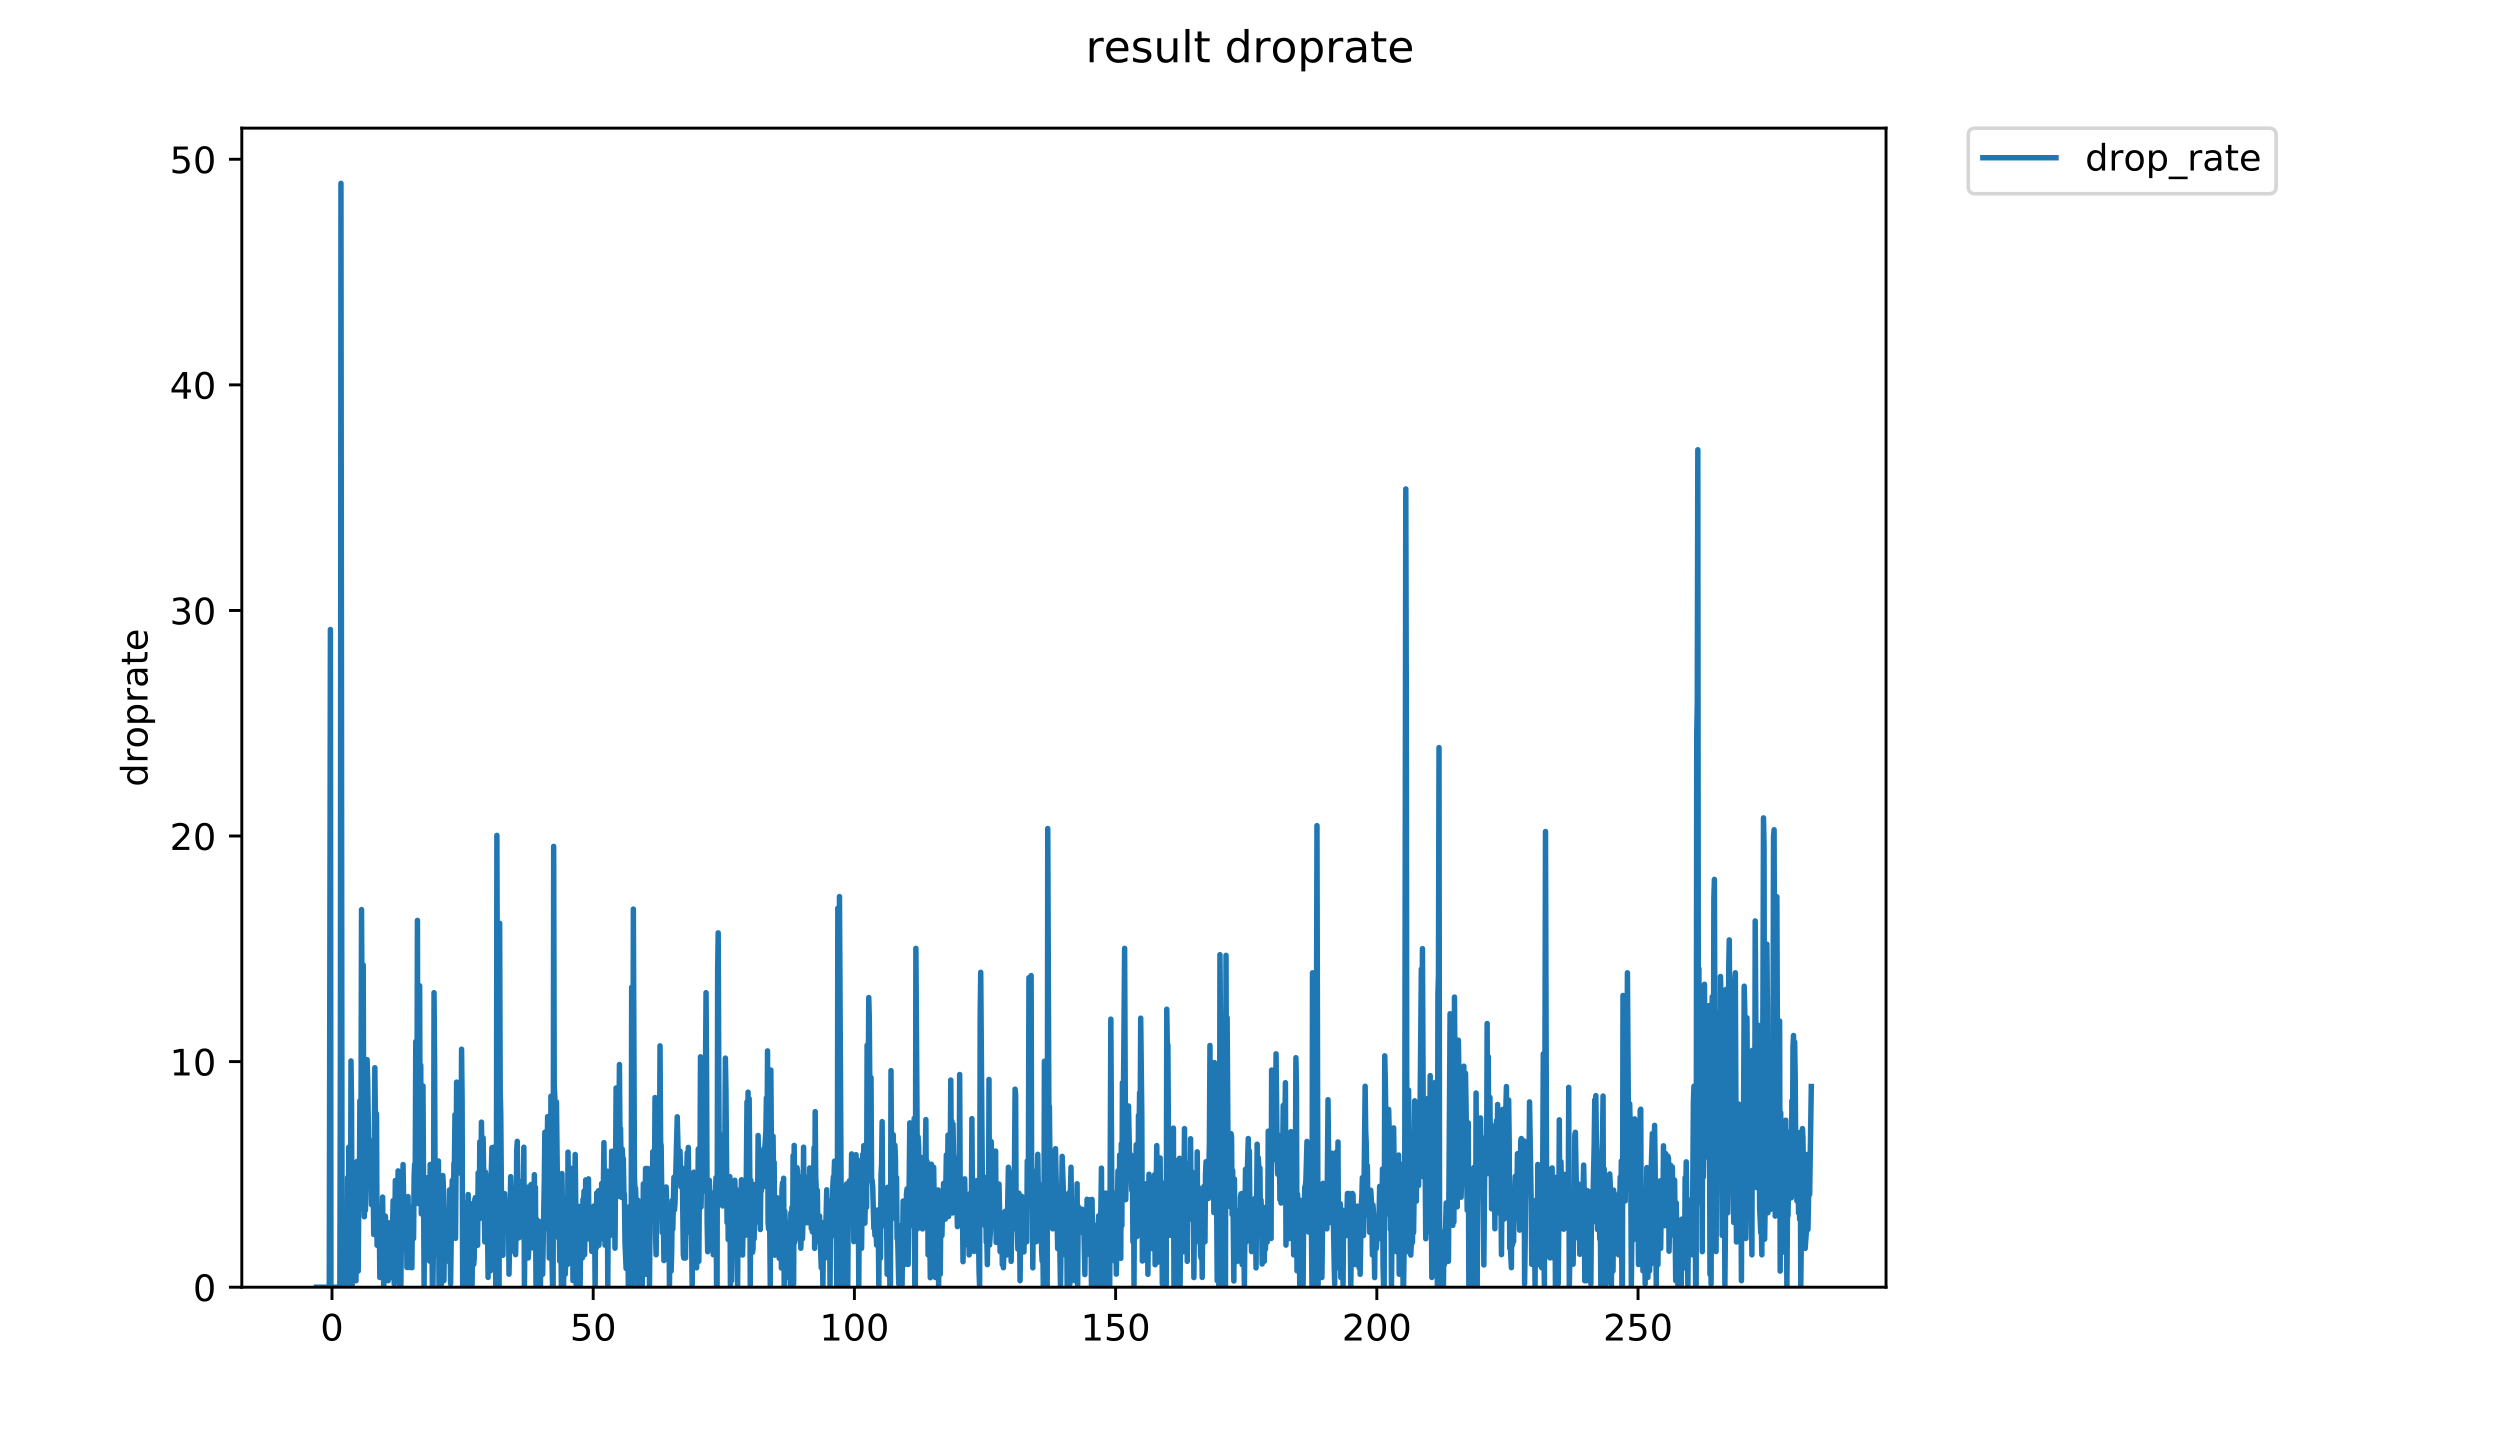<?xml version="1.0" encoding="utf-8" standalone="no"?>
<!DOCTYPE svg PUBLIC "-//W3C//DTD SVG 1.1//EN"
  "http://www.w3.org/Graphics/SVG/1.1/DTD/svg11.dtd">
<!-- Created with matplotlib (https://matplotlib.org/) -->
<svg height="396pt" version="1.1" viewBox="0 0 684 396" width="684pt" xmlns="http://www.w3.org/2000/svg" xmlns:xlink="http://www.w3.org/1999/xlink">
 <defs>
  <style type="text/css">
*{stroke-linecap:butt;stroke-linejoin:round;}
  </style>
 </defs>
 <g id="figure_1">
  <g id="patch_1">
   <path d="M 0 396 
L 684 396 
L 684 0 
L 0 0 
z
" style="fill:#ffffff;"/>
  </g>
  <g id="axes_1">
   <g id="patch_2">
    <path d="M 66.159 352.174 
L 516.019 352.174 
L 516.019 35.062 
L 66.159 35.062 
z
" style="fill:#ffffff;"/>
   </g>
   <g id="matplotlib.axis_1">
    <g id="xtick_1">
     <g id="line2d_1">
      <defs>
       <path d="M 0 0 
L 0 3.5 
" id="m1e449f8f47" style="stroke:#000000;stroke-width:0.8;"/>
      </defs>
      <g>
       <use style="stroke:#000000;stroke-width:0.8;" x="90.831" xlink:href="#m1e449f8f47" y="352.174"/>
      </g>
     </g>
     <g id="text_1">
      <!-- 0 -->
      <defs>
       <path d="M 31.781 66.406 
Q 24.172 66.406 20.328 58.906 
Q 16.5 51.422 16.5 36.375 
Q 16.5 21.391 20.328 13.891 
Q 24.172 6.391 31.781 6.391 
Q 39.453 6.391 43.281 13.891 
Q 47.125 21.391 47.125 36.375 
Q 47.125 51.422 43.281 58.906 
Q 39.453 66.406 31.781 66.406 
z
M 31.781 74.219 
Q 44.047 74.219 50.516 64.516 
Q 56.984 54.828 56.984 36.375 
Q 56.984 17.969 50.516 8.266 
Q 44.047 -1.422 31.781 -1.422 
Q 19.531 -1.422 13.062 8.266 
Q 6.594 17.969 6.594 36.375 
Q 6.594 54.828 13.062 64.516 
Q 19.531 74.219 31.781 74.219 
z
" id="DejaVuSans-48"/>
      </defs>
      <g transform="translate(87.65 366.773)scale(0.1 -0.1)">
       <use xlink:href="#DejaVuSans-48"/>
      </g>
     </g>
    </g>
    <g id="xtick_2">
     <g id="line2d_2">
      <g>
       <use style="stroke:#000000;stroke-width:0.8;" x="162.298" xlink:href="#m1e449f8f47" y="352.174"/>
      </g>
     </g>
     <g id="text_2">
      <!-- 50 -->
      <defs>
       <path d="M 10.797 72.906 
L 49.516 72.906 
L 49.516 64.594 
L 19.828 64.594 
L 19.828 46.734 
Q 21.969 47.469 24.109 47.828 
Q 26.266 48.188 28.422 48.188 
Q 40.625 48.188 47.75 41.5 
Q 54.891 34.812 54.891 23.391 
Q 54.891 11.625 47.562 5.094 
Q 40.234 -1.422 26.906 -1.422 
Q 22.312 -1.422 17.547 -0.641 
Q 12.797 0.141 7.719 1.703 
L 7.719 11.625 
Q 12.109 9.234 16.797 8.062 
Q 21.484 6.891 26.703 6.891 
Q 35.156 6.891 40.078 11.328 
Q 45.016 15.766 45.016 23.391 
Q 45.016 31 40.078 35.438 
Q 35.156 39.891 26.703 39.891 
Q 22.75 39.891 18.812 39.016 
Q 14.891 38.141 10.797 36.281 
z
" id="DejaVuSans-53"/>
      </defs>
      <g transform="translate(155.936 366.773)scale(0.1 -0.1)">
       <use xlink:href="#DejaVuSans-53"/>
       <use x="63.623" xlink:href="#DejaVuSans-48"/>
      </g>
     </g>
    </g>
    <g id="xtick_3">
     <g id="line2d_3">
      <g>
       <use style="stroke:#000000;stroke-width:0.8;" x="233.765" xlink:href="#m1e449f8f47" y="352.174"/>
      </g>
     </g>
     <g id="text_3">
      <!-- 100 -->
      <defs>
       <path d="M 12.406 8.297 
L 28.516 8.297 
L 28.516 63.922 
L 10.984 60.406 
L 10.984 69.391 
L 28.422 72.906 
L 38.281 72.906 
L 38.281 8.297 
L 54.391 8.297 
L 54.391 0 
L 12.406 0 
z
" id="DejaVuSans-49"/>
      </defs>
      <g transform="translate(224.221 366.773)scale(0.1 -0.1)">
       <use xlink:href="#DejaVuSans-49"/>
       <use x="63.623" xlink:href="#DejaVuSans-48"/>
       <use x="127.246" xlink:href="#DejaVuSans-48"/>
      </g>
     </g>
    </g>
    <g id="xtick_4">
     <g id="line2d_4">
      <g>
       <use style="stroke:#000000;stroke-width:0.8;" x="305.232" xlink:href="#m1e449f8f47" y="352.174"/>
      </g>
     </g>
     <g id="text_4">
      <!-- 150 -->
      <g transform="translate(295.688 366.773)scale(0.1 -0.1)">
       <use xlink:href="#DejaVuSans-49"/>
       <use x="63.623" xlink:href="#DejaVuSans-53"/>
       <use x="127.246" xlink:href="#DejaVuSans-48"/>
      </g>
     </g>
    </g>
    <g id="xtick_5">
     <g id="line2d_5">
      <g>
       <use style="stroke:#000000;stroke-width:0.8;" x="376.699" xlink:href="#m1e449f8f47" y="352.174"/>
      </g>
     </g>
     <g id="text_5">
      <!-- 200 -->
      <defs>
       <path d="M 19.188 8.297 
L 53.609 8.297 
L 53.609 0 
L 7.328 0 
L 7.328 8.297 
Q 12.938 14.109 22.625 23.891 
Q 32.328 33.688 34.812 36.531 
Q 39.547 41.844 41.422 45.531 
Q 43.312 49.219 43.312 52.781 
Q 43.312 58.594 39.234 62.25 
Q 35.156 65.922 28.609 65.922 
Q 23.969 65.922 18.812 64.312 
Q 13.672 62.703 7.812 59.422 
L 7.812 69.391 
Q 13.766 71.781 18.938 73 
Q 24.125 74.219 28.422 74.219 
Q 39.75 74.219 46.484 68.547 
Q 53.219 62.891 53.219 53.422 
Q 53.219 48.922 51.531 44.891 
Q 49.859 40.875 45.406 35.406 
Q 44.188 33.984 37.641 27.219 
Q 31.109 20.453 19.188 8.297 
z
" id="DejaVuSans-50"/>
      </defs>
      <g transform="translate(367.155 366.773)scale(0.1 -0.1)">
       <use xlink:href="#DejaVuSans-50"/>
       <use x="63.623" xlink:href="#DejaVuSans-48"/>
       <use x="127.246" xlink:href="#DejaVuSans-48"/>
      </g>
     </g>
    </g>
    <g id="xtick_6">
     <g id="line2d_6">
      <g>
       <use style="stroke:#000000;stroke-width:0.8;" x="448.165" xlink:href="#m1e449f8f47" y="352.174"/>
      </g>
     </g>
     <g id="text_6">
      <!-- 250 -->
      <g transform="translate(438.622 366.773)scale(0.1 -0.1)">
       <use xlink:href="#DejaVuSans-50"/>
       <use x="63.623" xlink:href="#DejaVuSans-53"/>
       <use x="127.246" xlink:href="#DejaVuSans-48"/>
      </g>
     </g>
    </g>
   </g>
   <g id="matplotlib.axis_2">
    <g id="ytick_1">
     <g id="line2d_7">
      <defs>
       <path d="M 0 0 
L -3.5 0 
" id="mb0b87aada2" style="stroke:#000000;stroke-width:0.8;"/>
      </defs>
      <g>
       <use style="stroke:#000000;stroke-width:0.8;" x="66.159" xlink:href="#mb0b87aada2" y="352.174"/>
      </g>
     </g>
     <g id="text_7">
      <!-- 0 -->
      <g transform="translate(52.796 355.973)scale(0.1 -0.1)">
       <use xlink:href="#DejaVuSans-48"/>
      </g>
     </g>
    </g>
    <g id="ytick_2">
     <g id="line2d_8">
      <g>
       <use style="stroke:#000000;stroke-width:0.8;" x="66.159" xlink:href="#mb0b87aada2" y="290.455"/>
      </g>
     </g>
     <g id="text_8">
      <!-- 10 -->
      <g transform="translate(46.434 294.254)scale(0.1 -0.1)">
       <use xlink:href="#DejaVuSans-49"/>
       <use x="63.623" xlink:href="#DejaVuSans-48"/>
      </g>
     </g>
    </g>
    <g id="ytick_3">
     <g id="line2d_9">
      <g>
       <use style="stroke:#000000;stroke-width:0.8;" x="66.159" xlink:href="#mb0b87aada2" y="228.736"/>
      </g>
     </g>
     <g id="text_9">
      <!-- 20 -->
      <g transform="translate(46.434 232.535)scale(0.1 -0.1)">
       <use xlink:href="#DejaVuSans-50"/>
       <use x="63.623" xlink:href="#DejaVuSans-48"/>
      </g>
     </g>
    </g>
    <g id="ytick_4">
     <g id="line2d_10">
      <g>
       <use style="stroke:#000000;stroke-width:0.8;" x="66.159" xlink:href="#mb0b87aada2" y="167.017"/>
      </g>
     </g>
     <g id="text_10">
      <!-- 30 -->
      <defs>
       <path d="M 40.578 39.312 
Q 47.656 37.797 51.625 33 
Q 55.609 28.219 55.609 21.188 
Q 55.609 10.406 48.188 4.484 
Q 40.766 -1.422 27.094 -1.422 
Q 22.516 -1.422 17.656 -0.516 
Q 12.797 0.391 7.625 2.203 
L 7.625 11.719 
Q 11.719 9.328 16.594 8.109 
Q 21.484 6.891 26.812 6.891 
Q 36.078 6.891 40.938 10.547 
Q 45.797 14.203 45.797 21.188 
Q 45.797 27.641 41.281 31.266 
Q 36.766 34.906 28.719 34.906 
L 20.219 34.906 
L 20.219 43.016 
L 29.109 43.016 
Q 36.375 43.016 40.234 45.922 
Q 44.094 48.828 44.094 54.297 
Q 44.094 59.906 40.109 62.906 
Q 36.141 65.922 28.719 65.922 
Q 24.656 65.922 20.016 65.031 
Q 15.375 64.156 9.812 62.312 
L 9.812 71.094 
Q 15.438 72.656 20.344 73.438 
Q 25.25 74.219 29.594 74.219 
Q 40.828 74.219 47.359 69.109 
Q 53.906 64.016 53.906 55.328 
Q 53.906 49.266 50.438 45.094 
Q 46.969 40.922 40.578 39.312 
z
" id="DejaVuSans-51"/>
      </defs>
      <g transform="translate(46.434 170.816)scale(0.1 -0.1)">
       <use xlink:href="#DejaVuSans-51"/>
       <use x="63.623" xlink:href="#DejaVuSans-48"/>
      </g>
     </g>
    </g>
    <g id="ytick_5">
     <g id="line2d_11">
      <g>
       <use style="stroke:#000000;stroke-width:0.8;" x="66.159" xlink:href="#mb0b87aada2" y="105.298"/>
      </g>
     </g>
     <g id="text_11">
      <!-- 40 -->
      <defs>
       <path d="M 37.797 64.312 
L 12.891 25.391 
L 37.797 25.391 
z
M 35.203 72.906 
L 47.609 72.906 
L 47.609 25.391 
L 58.016 25.391 
L 58.016 17.188 
L 47.609 17.188 
L 47.609 0 
L 37.797 0 
L 37.797 17.188 
L 4.891 17.188 
L 4.891 26.703 
z
" id="DejaVuSans-52"/>
      </defs>
      <g transform="translate(46.434 109.097)scale(0.1 -0.1)">
       <use xlink:href="#DejaVuSans-52"/>
       <use x="63.623" xlink:href="#DejaVuSans-48"/>
      </g>
     </g>
    </g>
    <g id="ytick_6">
     <g id="line2d_12">
      <g>
       <use style="stroke:#000000;stroke-width:0.8;" x="66.159" xlink:href="#mb0b87aada2" y="43.579"/>
      </g>
     </g>
     <g id="text_12">
      <!-- 50 -->
      <g transform="translate(46.434 47.378)scale(0.1 -0.1)">
       <use xlink:href="#DejaVuSans-53"/>
       <use x="63.623" xlink:href="#DejaVuSans-48"/>
      </g>
     </g>
    </g>
    <g id="text_13">
     <!-- droprate -->
     <defs>
      <path d="M 45.406 46.391 
L 45.406 75.984 
L 54.391 75.984 
L 54.391 0 
L 45.406 0 
L 45.406 8.203 
Q 42.578 3.328 38.25 0.953 
Q 33.938 -1.422 27.875 -1.422 
Q 17.969 -1.422 11.734 6.484 
Q 5.516 14.406 5.516 27.297 
Q 5.516 40.188 11.734 48.094 
Q 17.969 56 27.875 56 
Q 33.938 56 38.25 53.625 
Q 42.578 51.266 45.406 46.391 
z
M 14.797 27.297 
Q 14.797 17.391 18.875 11.75 
Q 22.953 6.109 30.078 6.109 
Q 37.203 6.109 41.297 11.75 
Q 45.406 17.391 45.406 27.297 
Q 45.406 37.203 41.297 42.844 
Q 37.203 48.484 30.078 48.484 
Q 22.953 48.484 18.875 42.844 
Q 14.797 37.203 14.797 27.297 
z
" id="DejaVuSans-100"/>
      <path d="M 41.109 46.297 
Q 39.594 47.172 37.812 47.578 
Q 36.031 48 33.891 48 
Q 26.266 48 22.188 43.047 
Q 18.109 38.094 18.109 28.812 
L 18.109 0 
L 9.078 0 
L 9.078 54.688 
L 18.109 54.688 
L 18.109 46.188 
Q 20.953 51.172 25.484 53.578 
Q 30.031 56 36.531 56 
Q 37.453 56 38.578 55.875 
Q 39.703 55.766 41.062 55.516 
z
" id="DejaVuSans-114"/>
      <path d="M 30.609 48.391 
Q 23.391 48.391 19.188 42.75 
Q 14.984 37.109 14.984 27.297 
Q 14.984 17.484 19.156 11.844 
Q 23.344 6.203 30.609 6.203 
Q 37.797 6.203 41.984 11.859 
Q 46.188 17.531 46.188 27.297 
Q 46.188 37.016 41.984 42.703 
Q 37.797 48.391 30.609 48.391 
z
M 30.609 56 
Q 42.328 56 49.016 48.375 
Q 55.719 40.766 55.719 27.297 
Q 55.719 13.875 49.016 6.219 
Q 42.328 -1.422 30.609 -1.422 
Q 18.844 -1.422 12.172 6.219 
Q 5.516 13.875 5.516 27.297 
Q 5.516 40.766 12.172 48.375 
Q 18.844 56 30.609 56 
z
" id="DejaVuSans-111"/>
      <path d="M 18.109 8.203 
L 18.109 -20.797 
L 9.078 -20.797 
L 9.078 54.688 
L 18.109 54.688 
L 18.109 46.391 
Q 20.953 51.266 25.266 53.625 
Q 29.594 56 35.594 56 
Q 45.562 56 51.781 48.094 
Q 58.016 40.188 58.016 27.297 
Q 58.016 14.406 51.781 6.484 
Q 45.562 -1.422 35.594 -1.422 
Q 29.594 -1.422 25.266 0.953 
Q 20.953 3.328 18.109 8.203 
z
M 48.688 27.297 
Q 48.688 37.203 44.609 42.844 
Q 40.531 48.484 33.406 48.484 
Q 26.266 48.484 22.188 42.844 
Q 18.109 37.203 18.109 27.297 
Q 18.109 17.391 22.188 11.75 
Q 26.266 6.109 33.406 6.109 
Q 40.531 6.109 44.609 11.75 
Q 48.688 17.391 48.688 27.297 
z
" id="DejaVuSans-112"/>
      <path d="M 34.281 27.484 
Q 23.391 27.484 19.188 25 
Q 14.984 22.516 14.984 16.5 
Q 14.984 11.719 18.141 8.906 
Q 21.297 6.109 26.703 6.109 
Q 34.188 6.109 38.703 11.406 
Q 43.219 16.703 43.219 25.484 
L 43.219 27.484 
z
M 52.203 31.203 
L 52.203 0 
L 43.219 0 
L 43.219 8.297 
Q 40.141 3.328 35.547 0.953 
Q 30.953 -1.422 24.312 -1.422 
Q 15.922 -1.422 10.953 3.297 
Q 6 8.016 6 15.922 
Q 6 25.141 12.172 29.828 
Q 18.359 34.516 30.609 34.516 
L 43.219 34.516 
L 43.219 35.406 
Q 43.219 41.609 39.141 45 
Q 35.062 48.391 27.688 48.391 
Q 23 48.391 18.547 47.266 
Q 14.109 46.141 10.016 43.891 
L 10.016 52.203 
Q 14.938 54.109 19.578 55.047 
Q 24.219 56 28.609 56 
Q 40.484 56 46.344 49.844 
Q 52.203 43.703 52.203 31.203 
z
" id="DejaVuSans-97"/>
      <path d="M 18.312 70.219 
L 18.312 54.688 
L 36.812 54.688 
L 36.812 47.703 
L 18.312 47.703 
L 18.312 18.016 
Q 18.312 11.328 20.141 9.422 
Q 21.969 7.516 27.594 7.516 
L 36.812 7.516 
L 36.812 0 
L 27.594 0 
Q 17.188 0 13.234 3.875 
Q 9.281 7.766 9.281 18.016 
L 9.281 47.703 
L 2.688 47.703 
L 2.688 54.688 
L 9.281 54.688 
L 9.281 70.219 
z
" id="DejaVuSans-116"/>
      <path d="M 56.203 29.594 
L 56.203 25.203 
L 14.891 25.203 
Q 15.484 15.922 20.484 11.062 
Q 25.484 6.203 34.422 6.203 
Q 39.594 6.203 44.453 7.469 
Q 49.312 8.734 54.109 11.281 
L 54.109 2.781 
Q 49.266 0.734 44.188 -0.344 
Q 39.109 -1.422 33.891 -1.422 
Q 20.797 -1.422 13.156 6.188 
Q 5.516 13.812 5.516 26.812 
Q 5.516 40.234 12.766 48.109 
Q 20.016 56 32.328 56 
Q 43.359 56 49.781 48.891 
Q 56.203 41.797 56.203 29.594 
z
M 47.219 32.234 
Q 47.125 39.594 43.094 43.984 
Q 39.062 48.391 32.422 48.391 
Q 24.906 48.391 20.391 44.141 
Q 15.875 39.891 15.188 32.172 
z
" id="DejaVuSans-101"/>
     </defs>
     <g transform="translate(40.354 215.236)rotate(-90)scale(0.1 -0.1)">
      <use xlink:href="#DejaVuSans-100"/>
      <use x="63.477" xlink:href="#DejaVuSans-114"/>
      <use x="104.559" xlink:href="#DejaVuSans-111"/>
      <use x="165.74" xlink:href="#DejaVuSans-112"/>
      <use x="229.217" xlink:href="#DejaVuSans-114"/>
      <use x="270.33" xlink:href="#DejaVuSans-97"/>
      <use x="331.609" xlink:href="#DejaVuSans-116"/>
      <use x="370.818" xlink:href="#DejaVuSans-101"/>
     </g>
    </g>
   </g>
   <g id="line2d_13">
    <path clip-path="url(#p061435288c)" d="M 86.607 352.174 
L 90.089 352.174 
L 90.398 172.235 
L 90.548 352.174 
L 92.981 352.174 
L 93.135 287.343 
L 93.286 50.163 
L 93.592 352.174 
L 94.814 352.174 
L 94.966 346.907 
L 95.117 322.153 
L 95.267 348.622 
L 95.417 313.878 
L 95.57 329.38 
L 95.721 321.27 
L 95.878 342.771 
L 96.029 290.281 
L 96.181 301.989 
L 96.334 352.174 
L 96.489 342.666 
L 96.64 322.153 
L 96.791 321.226 
L 97.095 337.313 
L 97.246 335.35 
L 97.398 350.416 
L 97.549 323.96 
L 97.701 317.739 
L 98.004 347.766 
L 98.154 329.085 
L 98.305 330.953 
L 98.458 301.181 
L 98.609 310.852 
L 98.764 309.014 
L 98.915 248.871 
L 99.224 311.604 
L 99.377 264.004 
L 99.529 318.669 
L 99.681 332.914 
L 99.837 328.965 
L 99.989 331.104 
L 100.139 323.798 
L 100.44 289.921 
L 100.59 295.175 
L 100.742 305.643 
L 100.892 323.675 
L 101.196 312.017 
L 101.347 324.802 
L 101.498 313.268 
L 101.648 329.616 
L 101.798 321.048 
L 102.101 323.919 
L 102.252 337.758 
L 102.556 292.133 
L 102.86 319.69 
L 103.012 304.698 
L 103.163 340.712 
L 103.314 332.721 
L 103.618 339.848 
L 103.769 333.658 
L 103.92 349.518 
L 104.072 337.164 
L 104.223 337.121 
L 104.376 340.842 
L 104.68 327.522 
L 104.983 352.174 
L 105.135 345.993 
L 105.286 332.777 
L 105.437 332.721 
L 105.589 336.304 
L 105.741 344.147 
L 105.892 340.563 
L 106.044 339.83 
L 106.195 350.408 
L 106.347 334.565 
L 106.498 338.93 
L 106.649 339.542 
L 106.801 340.696 
L 106.951 338.027 
L 107.102 349.521 
L 107.557 328.503 
L 107.859 351.29 
L 108.162 322.995 
L 108.615 345.029 
L 108.917 320.36 
L 109.068 329.184 
L 109.219 330.068 
L 109.37 352.174 
L 109.521 333.605 
L 109.671 352.174 
L 109.823 337.185 
L 109.973 340.646 
L 110.125 337.164 
L 110.276 318.622 
L 110.582 337.52 
L 110.737 341.873 
L 110.887 333.525 
L 111.037 335.277 
L 111.188 332.581 
L 111.339 346.784 
L 111.641 327.38 
L 111.792 338.006 
L 111.943 337.121 
L 112.094 346.784 
L 112.397 334.515 
L 112.548 337.164 
L 112.698 346.854 
L 112.849 330.83 
L 113 330.1 
L 113.15 338.853 
L 113.3 321.893 
L 113.451 318.525 
L 113.603 321.359 
L 113.754 284.973 
L 113.905 284.876 
L 114.056 315.248 
L 114.207 251.825 
L 114.359 329.283 
L 114.814 269.705 
L 114.965 321.315 
L 115.117 291.424 
L 115.269 332.118 
L 115.421 303.149 
L 115.574 332.039 
L 115.727 297.099 
L 116.031 352.174 
L 116.182 326.421 
L 116.333 337.185 
L 116.485 335.422 
L 116.638 337.313 
L 116.789 322.239 
L 117.092 331.866 
L 117.243 324.445 
L 117.393 329.941 
L 117.543 345.039 
L 117.695 318.592 
L 117.846 334.49 
L 117.997 328.689 
L 118.147 336.561 
L 118.298 352.174 
L 118.449 352.174 
L 118.6 338.911 
L 118.751 271.594 
L 118.901 290.722 
L 119.052 325.609 
L 119.353 322.826 
L 119.504 327.129 
L 119.656 343.37 
L 119.807 343.332 
L 119.958 317.64 
L 120.111 352.174 
L 120.261 344.205 
L 120.411 328.128 
L 120.561 326.347 
L 120.712 352.174 
L 121.012 322.571 
L 121.162 321.629 
L 121.313 324.684 
L 121.464 350.383 
L 121.616 334.54 
L 121.767 337.924 
L 121.918 344.193 
L 122.37 336.212 
L 122.52 345.06 
L 122.978 325.571 
L 123.279 351.287 
L 123.58 329.973 
L 123.731 322.953 
L 123.883 323.243 
L 124.033 335.253 
L 124.183 318.38 
L 124.334 317.739 
L 124.484 304.972 
L 124.634 338.815 
L 124.934 296.066 
L 125.084 320.112 
L 125.234 312.987 
L 125.384 320.958 
L 125.534 308.66 
L 125.835 316.601 
L 125.985 319.222 
L 126.135 319.222 
L 126.284 287.066 
L 126.435 301.483 
L 126.585 352.174 
L 126.735 334.464 
L 127.036 341.548 
L 127.188 338.067 
L 127.338 329.085 
L 127.489 351.289 
L 127.789 332.552 
L 127.94 342.434 
L 128.092 326.822 
L 128.397 352.174 
L 128.547 334.464 
L 128.698 347.74 
L 128.848 345.08 
L 128.999 336.514 
L 129.15 352.174 
L 129.452 329.184 
L 129.603 345.967 
L 129.753 344.182 
L 129.904 328.197 
L 130.056 327.662 
L 130.209 332.887 
L 130.362 332.096 
L 130.515 339.08 
L 130.667 340.728 
L 130.82 320.88 
L 130.971 331.808 
L 131.121 333.498 
L 131.272 312.384 
L 131.573 321.981 
L 131.724 307.014 
L 131.878 319.92 
L 132.031 319.965 
L 132.181 311.324 
L 132.634 339.777 
L 132.786 320.613 
L 132.938 321.359 
L 133.088 327.345 
L 133.238 322.826 
L 133.538 349.498 
L 133.688 336.189 
L 133.838 336.143 
L 133.988 328.162 
L 134.139 347.734 
L 134.29 325.609 
L 134.593 313.988 
L 134.743 332.496 
L 135.043 313.878 
L 135.343 329.941 
L 135.494 330.005 
L 135.644 352.174 
L 135.795 352.174 
L 135.945 228.558 
L 136.246 328.197 
L 136.399 306.601 
L 136.55 352.174 
L 136.701 252.598 
L 136.852 298.66 
L 137.004 304.629 
L 137.305 340.63 
L 137.458 338.147 
L 137.611 343.444 
L 137.761 327.345 
L 137.915 331.163 
L 138.065 326.568 
L 138.215 331.72 
L 138.366 331.749 
L 138.516 329.052 
L 138.816 334.413 
L 138.967 329.941 
L 139.116 330.8 
L 139.266 348.612 
L 139.567 332.609 
L 139.717 321.937 
L 139.867 327.309 
L 140.017 337.056 
L 140.168 338.853 
L 140.318 332.609 
L 140.469 331.778 
L 140.619 342.406 
L 140.769 337.924 
L 140.919 339.706 
L 141.069 343.281 
L 141.22 335.326 
L 141.37 314.823 
L 141.521 312.27 
L 141.671 329.052 
L 141.821 324.605 
L 141.971 338.679 
L 142.272 331.778 
L 142.422 334.362 
L 142.572 324.565 
L 142.874 330.922 
L 143.024 322.953 
L 143.174 324.605 
L 143.324 313.878 
L 143.474 352.174 
L 143.624 337.924 
L 143.774 341.502 
L 143.924 340.596 
L 144.076 341.639 
L 144.227 324.802 
L 144.378 330.922 
L 144.529 344.193 
L 144.679 341.518 
L 144.83 332.665 
L 144.98 335.326 
L 145.131 334.439 
L 145.284 324.08 
L 145.435 327.487 
L 145.587 324.763 
L 145.892 341.471 
L 146.043 337.121 
L 146.195 321.403 
L 146.346 337.056 
L 146.498 324.841 
L 146.649 352.174 
L 146.802 335.03 
L 146.954 333.737 
L 147.105 352.174 
L 147.408 338.067 
L 147.559 344.216 
L 147.711 337.986 
L 147.862 352.174 
L 148.013 334.285 
L 148.164 336.258 
L 148.466 348.647 
L 148.921 322.995 
L 149.072 309.792 
L 149.223 315.764 
L 149.373 309.609 
L 149.523 323.716 
L 149.674 320.205 
L 149.826 305.511 
L 149.977 336.326 
L 150.128 323.798 
L 150.279 344.205 
L 150.58 331.895 
L 150.731 299.93 
L 150.882 341.502 
L 151.033 345.092 
L 151.184 352.174 
L 151.335 352.174 
L 151.486 231.574 
L 151.639 296.943 
L 151.79 300.005 
L 151.94 308.785 
L 152.09 328.093 
L 152.241 301.483 
L 152.542 326.532 
L 152.693 329.973 
L 152.843 338.757 
L 152.993 334.413 
L 153.143 345.049 
L 153.444 338.911 
L 153.595 352.174 
L 153.746 321.093 
L 154.198 352.174 
L 154.349 333.281 
L 154.499 334.413 
L 154.65 348.627 
L 154.951 337.965 
L 155.253 345.985 
L 155.404 315.233 
L 155.706 335.105 
L 155.856 344.205 
L 156.158 335.204 
L 156.308 319.643 
L 156.46 327.522 
L 156.614 329.573 
L 156.765 350.372 
L 157.067 319.551 
L 157.217 329.973 
L 157.368 315.869 
L 157.519 329.118 
L 157.669 352.174 
L 157.82 329.973 
L 158.123 333.887 
L 158.424 330.068 
L 158.575 334.206 
L 158.728 352.174 
L 158.885 335.91 
L 159.194 330.503 
L 159.344 344.182 
L 159.495 328.162 
L 159.645 329.018 
L 159.797 325.873 
L 159.947 343.294 
L 160.248 322.826 
L 160.549 332.637 
L 160.7 331.749 
L 160.851 323.078 
L 161.004 322.535 
L 161.156 339.005 
L 161.315 330.101 
L 161.465 338.047 
L 161.766 337.056 
L 161.916 342.392 
L 162.066 339.724 
L 162.216 334.413 
L 162.367 333.471 
L 162.518 329.941 
L 162.669 332.749 
L 162.82 352.174 
L 162.971 331.808 
L 163.121 341.487 
L 163.271 326.384 
L 163.571 333.471 
L 163.723 325.798 
L 163.874 340.696 
L 164.024 330.83 
L 164.175 330.005 
L 164.325 327.273 
L 164.476 329.052 
L 164.626 323.798 
L 164.778 338.949 
L 164.929 338.047 
L 165.232 312.611 
L 165.535 340.679 
L 165.837 335.35 
L 165.988 340.679 
L 166.139 320.433 
L 166.29 352.174 
L 166.442 325.685 
L 166.746 338.226 
L 166.897 329.25 
L 167.204 328.368 
L 167.355 314.983 
L 167.507 327.592 
L 167.659 322.324 
L 167.811 334.565 
L 167.962 333.658 
L 168.114 331.953 
L 168.266 341.502 
L 168.57 297.664 
L 168.72 306.949 
L 168.871 327.416 
L 169.173 305.444 
L 169.325 310.484 
L 169.476 291.25 
L 169.626 311.324 
L 169.777 308.722 
L 170.08 327.627 
L 170.233 314.369 
L 170.384 317.007 
L 170.536 317.007 
L 170.69 326.059 
L 170.843 326.894 
L 170.995 339.848 
L 171.304 347.045 
L 171.609 331.982 
L 171.761 338.047 
L 171.912 352.174 
L 172.064 334.54 
L 172.215 330.132 
L 172.367 334.54 
L 172.518 352.174 
L 172.67 352.174 
L 172.823 270.115 
L 172.975 352.174 
L 173.129 352.174 
L 173.283 248.729 
L 173.588 322.324 
L 173.739 325.533 
L 173.891 325.074 
L 174.045 330.132 
L 174.348 347.702 
L 174.5 328.368 
L 174.652 352.174 
L 174.803 335.228 
L 174.955 346.029 
L 175.107 347.778 
L 175.41 331.044 
L 175.564 334.739 
L 175.715 352.174 
L 176.018 323.919 
L 176.323 342.489 
L 176.626 319.69 
L 176.777 348.647 
L 176.929 325.685 
L 177.081 319.69 
L 177.233 319.69 
L 177.39 332.32 
L 177.543 326.059 
L 177.695 352.174 
L 177.847 333.685 
L 177.997 332.665 
L 178.15 324.16 
L 178.302 324.841 
L 178.453 330.1 
L 178.604 315.09 
L 178.907 324.88 
L 179.059 324.08 
L 179.211 300.302 
L 179.363 338.167 
L 179.514 343.306 
L 179.668 331.341 
L 179.82 328.503 
L 179.975 303.699 
L 180.128 321.663 
L 180.281 321.533 
L 180.432 316.956 
L 180.584 286.141 
L 180.736 312.611 
L 180.887 313.379 
L 181.194 337.249 
L 181.346 330.194 
L 181.498 333.711 
L 181.65 344.892 
L 181.802 340.761 
L 181.953 341.609 
L 182.256 324.763 
L 182.865 341.548 
L 183.016 332.693 
L 183.167 352.174 
L 183.319 332.777 
L 183.471 331.104 
L 183.622 347.772 
L 183.774 342.489 
L 183.926 328.436 
L 184.078 336.349 
L 184.382 322.11 
L 184.533 331.044 
L 184.684 329.118 
L 185.292 305.561 
L 185.749 323.838 
L 186.051 314.93 
L 186.353 324.743 
L 186.503 324.645 
L 186.655 319.598 
L 186.958 343.332 
L 187.108 344.205 
L 187.259 337.965 
L 187.41 344.205 
L 187.56 344.193 
L 187.72 320.221 
L 187.87 321.54 
L 188.022 315.382 
L 188.173 324.88 
L 188.323 313.933 
L 188.475 330.922 
L 188.625 328.3 
L 188.777 337.249 
L 188.928 331.72 
L 189.078 333.552 
L 189.229 339.777 
L 189.38 352.174 
L 189.535 334.813 
L 189.685 337.185 
L 189.838 320.703 
L 189.989 327.345 
L 190.14 325.761 
L 190.291 335.301 
L 190.442 335.398 
L 190.593 346.876 
L 190.746 325.911 
L 190.897 333.658 
L 191.049 314.369 
L 191.2 345.09 
L 191.352 325.798 
L 191.504 321.315 
L 191.656 289.142 
L 191.808 330.226 
L 192.113 311.961 
L 192.266 323.447 
L 192.418 325.836 
L 192.57 299.423 
L 192.872 313.379 
L 193.174 271.594 
L 193.324 294.368 
L 193.475 334.362 
L 193.626 342.475 
L 193.78 331.311 
L 193.932 335.541 
L 194.083 322.953 
L 194.235 328.368 
L 194.386 328.197 
L 194.689 339.777 
L 194.839 326.421 
L 194.989 326.421 
L 195.14 343.281 
L 195.29 331.749 
L 195.44 336.166 
L 195.896 322.196 
L 196.046 352.174 
L 196.196 352.174 
L 196.346 265.785 
L 196.496 255.238 
L 196.799 325.685 
L 196.951 326.714 
L 197.104 311.846 
L 197.257 315.353 
L 197.407 310.496 
L 197.707 329.941 
L 197.857 314.823 
L 198.008 315.712 
L 198.159 317.788 
L 198.31 314.098 
L 198.464 289.497 
L 198.618 298.354 
L 198.926 334.515 
L 199.079 321.663 
L 199.233 339.153 
L 199.387 338.56 
L 199.539 332.996 
L 199.69 321.937 
L 199.842 352.174 
L 199.993 325.379 
L 200.143 350.401 
L 200.444 328.197 
L 200.594 333.525 
L 200.745 325.533 
L 200.895 328.576 
L 201.046 322.911 
L 201.347 331.511 
L 201.497 329.118 
L 201.648 333.552 
L 201.799 352.174 
L 201.949 332.637 
L 202.1 332.581 
L 202.25 325.609 
L 202.401 339.742 
L 202.706 332.181 
L 202.86 322.784 
L 203.015 328.835 
L 203.166 343.382 
L 203.468 326.532 
L 203.618 329.118 
L 203.92 338.006 
L 204.071 336.258 
L 204.372 301.483 
L 204.522 319.269 
L 204.672 298.815 
L 204.822 327.237 
L 204.972 300.593 
L 205.122 319.269 
L 205.273 352.174 
L 205.424 322.911 
L 205.577 334.615 
L 205.73 334.715 
L 205.883 342.625 
L 206.036 341.669 
L 206.188 325.873 
L 206.34 338.968 
L 206.493 324.279 
L 206.645 324.04 
L 206.797 333.711 
L 206.951 329.477 
L 207.109 334.371 
L 207.267 331.037 
L 207.417 310.675 
L 207.718 321.137 
L 207.869 321.182 
L 208.022 336.394 
L 208.173 322.282 
L 208.325 325.836 
L 208.477 314.983 
L 208.627 317.689 
L 208.929 324.645 
L 209.079 314.152 
L 209.231 314.423 
L 209.537 309.639 
L 209.689 300.376 
L 209.842 319.001 
L 209.993 287.533 
L 210.144 334.464 
L 210.295 336.258 
L 210.447 329.315 
L 210.599 336.204 
L 210.749 352.174 
L 210.9 292.761 
L 211.204 333.632 
L 211.357 312.017 
L 211.509 310.852 
L 211.661 324.04 
L 211.813 318.032 
L 211.966 343.42 
L 212.269 336.235 
L 212.577 327.696 
L 212.883 338.187 
L 213.034 335.35 
L 213.186 344.273 
L 213.337 333.605 
L 213.489 336.394 
L 213.641 330.132 
L 213.794 346.929 
L 213.946 325.5 
L 214.1 323.609 
L 214.251 327.416 
L 214.404 322.367 
L 214.556 352.174 
L 214.71 331.37 
L 214.862 334.464 
L 215.165 349.525 
L 215.617 335.374 
L 215.768 337.121 
L 215.92 346.892 
L 216.072 335.517 
L 216.224 352.174 
L 216.375 331.837 
L 216.526 338.006 
L 216.679 330.319 
L 216.832 345.18 
L 216.984 316.179 
L 217.135 351.29 
L 217.287 313.379 
L 217.439 339.883 
L 217.591 333.842 
L 217.744 338.986 
L 218.048 319.458 
L 218.199 320.342 
L 218.35 330.769 
L 218.501 328.266 
L 218.651 336.166 
L 218.952 322.024 
L 219.102 341.518 
L 219.403 333.552 
L 219.555 338.949 
L 219.706 333.632 
L 219.86 313.872 
L 220.013 334.69 
L 220.166 329.573 
L 220.468 334.439 
L 220.619 322.067 
L 220.921 334.565 
L 221.072 332.777 
L 221.224 334.49 
L 221.375 329.941 
L 221.526 319.551 
L 221.676 327.237 
L 221.826 328.093 
L 221.976 336.143 
L 222.127 328.162 
L 222.277 337.056 
L 222.577 324.605 
L 222.731 313.979 
L 222.882 341.548 
L 223.032 304.151 
L 223.182 321.937 
L 223.332 325.456 
L 223.482 332.609 
L 223.634 325.685 
L 223.784 339.724 
L 223.935 335.374 
L 224.086 336.05 
L 224.237 332.693 
L 224.689 346.854 
L 224.839 337.965 
L 224.99 341.533 
L 225.14 352.174 
L 225.292 338.087 
L 225.443 334.464 
L 225.595 336.349 
L 225.746 344.216 
L 226.197 325.533 
L 226.497 339.392 
L 226.65 332.887 
L 226.8 343.294 
L 226.951 332.665 
L 227.103 352.174 
L 227.255 330.226 
L 227.407 328.436 
L 227.711 338.087 
L 227.863 324.16 
L 228.018 321.962 
L 228.169 323.12 
L 228.32 317.689 
L 228.471 323.919 
L 228.622 324.985 
L 228.773 328.714 
L 228.927 352.174 
L 229.077 352.174 
L 229.227 248.478 
L 229.379 352.174 
L 229.529 352.174 
L 229.679 245.301 
L 230.133 326.532 
L 230.283 343.306 
L 230.433 346.838 
L 230.583 336.143 
L 230.733 352.174 
L 230.883 329.909 
L 231.189 352.174 
L 231.491 327.704 
L 231.643 323.919 
L 231.793 331.72 
L 231.943 352.174 
L 232.094 327.345 
L 232.245 332.973 
L 232.396 323.078 
L 232.551 323.609 
L 232.702 328.368 
L 232.852 328.197 
L 233.002 315.712 
L 233.153 330.005 
L 233.303 316.601 
L 233.604 339.724 
L 233.754 337.945 
L 233.904 329.973 
L 234.055 330.037 
L 234.206 315.921 
L 234.357 322.067 
L 234.66 317.39 
L 234.81 324.684 
L 234.961 352.174 
L 235.111 327.309 
L 235.263 331.104 
L 235.419 325.264 
L 235.721 341.533 
L 236.023 315.869 
L 236.174 328.3 
L 236.326 313.435 
L 236.632 334.665 
L 236.938 319.92 
L 237.09 330.319 
L 237.241 285.952 
L 237.392 304.22 
L 237.543 297.194 
L 237.694 272.934 
L 237.846 278.888 
L 238.153 322.948 
L 238.31 294.821 
L 238.462 322.535 
L 238.613 322.953 
L 238.769 324.667 
L 239.083 336.044 
L 239.234 334.615 
L 239.385 338.006 
L 239.535 331.778 
L 239.838 340.679 
L 240.14 331.044 
L 240.292 334.54 
L 240.443 352.174 
L 240.595 331.866 
L 240.746 336.304 
L 240.897 344.216 
L 241.049 321.27 
L 241.2 318.622 
L 241.352 306.884 
L 241.503 330.953 
L 241.656 325.985 
L 241.807 329.25 
L 241.958 335.374 
L 242.109 329.184 
L 242.412 327.487 
L 242.563 331.866 
L 242.715 348.642 
L 242.866 324.841 
L 243.169 336.42 
L 243.32 336.258 
L 243.473 352.174 
L 243.624 352.174 
L 243.775 292.931 
L 243.926 315.973 
L 244.078 317.491 
L 244.229 317.64 
L 244.379 310.436 
L 244.532 319.69 
L 244.684 314.369 
L 244.835 313.324 
L 244.987 316.55 
L 245.138 333.632 
L 245.29 322.153 
L 245.441 338.892 
L 245.594 338.207 
L 245.895 351.287 
L 246.046 335.35 
L 246.197 338.006 
L 246.347 337.099 
L 246.498 337.099 
L 246.648 340.63 
L 246.799 352.174 
L 247.103 328.604 
L 247.254 345.976 
L 247.405 342.392 
L 247.555 345.967 
L 247.706 334.413 
L 247.858 339.883 
L 248.01 326.75 
L 248.165 325.264 
L 248.315 331.837 
L 248.466 345.958 
L 248.616 336.235 
L 248.919 307.207 
L 249.222 324.958 
L 249.373 325.723 
L 249.525 313.268 
L 249.675 335.326 
L 250.128 305.996 
L 250.282 352.174 
L 250.434 352.174 
L 250.585 259.463 
L 250.888 304.289 
L 251.039 336.212 
L 251.195 311.028 
L 251.348 313.872 
L 251.5 329.25 
L 251.65 321.182 
L 251.801 321.182 
L 251.952 316.652 
L 252.103 325.609 
L 252.253 323.838 
L 252.404 336.235 
L 252.706 322.067 
L 252.857 322.613 
L 253.011 327.765 
L 253.314 306.326 
L 253.467 328.571 
L 253.618 317.689 
L 253.769 318.477 
L 253.92 343.332 
L 254.222 332.749 
L 254.374 336.394 
L 254.529 349.577 
L 254.832 318.525 
L 254.983 345.09 
L 255.135 342.517 
L 255.449 319.372 
L 255.9 349.506 
L 256.051 330.037 
L 256.201 339.742 
L 256.354 339.042 
L 256.655 325.571 
L 256.806 352.174 
L 256.956 332.665 
L 257.108 332.609 
L 257.261 348.612 
L 257.412 330.037 
L 257.562 337.121 
L 257.714 338.087 
L 257.865 330.892 
L 258.015 329.052 
L 258.166 323.757 
L 258.468 331.044 
L 258.619 333.579 
L 258.92 315.973 
L 259.07 326.421 
L 259.222 323.838 
L 259.373 310.556 
L 259.524 332.832 
L 259.675 325.609 
L 259.825 329.085 
L 259.979 319.095 
L 260.13 295.502 
L 260.282 316.23 
L 260.432 306.753 
L 260.584 331.866 
L 260.736 307.526 
L 260.89 315.767 
L 261.197 318.462 
L 261.349 326.786 
L 261.652 330.037 
L 261.804 330.132 
L 261.957 335.611 
L 262.108 320.523 
L 262.411 331.866 
L 262.563 293.982 
L 262.715 325.911 
L 262.867 331.044 
L 263.175 330.288 
L 263.329 331.311 
L 263.482 345.2 
L 263.786 324.08 
L 263.939 322.535 
L 264.244 338.127 
L 264.395 337.164 
L 264.546 327.487 
L 264.699 339.883 
L 264.85 340.712 
L 265.003 326.858 
L 265.154 343.345 
L 265.304 342.406 
L 265.455 326.495 
L 265.606 328.266 
L 265.758 332.832 
L 265.909 306.062 
L 266.059 326.384 
L 266.209 327.309 
L 266.359 330.8 
L 266.509 342.392 
L 266.659 334.362 
L 266.81 334.128 
L 267.263 322.995 
L 267.414 328.231 
L 267.566 326.678 
L 267.872 348.025 
L 268.024 352.174 
L 268.175 278.005 
L 268.325 266.034 
L 268.777 323.798 
L 268.928 334.439 
L 269.079 323.509 
L 269.229 322.024 
L 269.531 335.398 
L 269.683 328.368 
L 269.834 339.866 
L 269.986 338.047 
L 270.137 346.002 
L 270.288 335.398 
L 270.439 339.742 
L 270.589 295.339 
L 270.74 340.663 
L 271.042 336.027 
L 271.192 312.327 
L 271.498 330.257 
L 271.649 322.995 
L 271.8 332.438 
L 272.101 329.118 
L 272.402 314.93 
L 272.555 339.935 
L 272.71 337.479 
L 272.863 330.132 
L 273.017 339.953 
L 273.169 338.147 
L 273.32 323.96 
L 273.475 330.707 
L 273.625 342.434 
L 273.777 334.565 
L 273.929 337.228 
L 274.081 331.953 
L 274.232 345.993 
L 274.383 337.142 
L 274.534 346.854 
L 274.986 331.421 
L 275.139 339.883 
L 275.289 331.837 
L 275.443 343.382 
L 275.899 319.364 
L 276.052 320.568 
L 276.204 336.946 
L 276.356 337.185 
L 276.507 334.49 
L 276.657 345.1 
L 276.959 323.757 
L 277.117 321.612 
L 277.269 322.409 
L 277.422 327.592 
L 277.574 318.128 
L 277.724 298.003 
L 277.877 299.498 
L 278.029 336.326 
L 278.18 329.315 
L 278.485 341.757 
L 278.636 326.495 
L 278.786 326.458 
L 278.936 334.388 
L 279.086 350.396 
L 279.39 328.231 
L 279.54 327.309 
L 279.695 330.503 
L 279.847 339.061 
L 279.999 339.83 
L 280.15 342.517 
L 280.305 333.79 
L 280.455 334.49 
L 280.908 339.759 
L 281.058 317.64 
L 281.209 329.118 
L 281.362 323.325 
L 281.515 267.496 
L 281.666 295.584 
L 281.817 289.214 
L 281.967 296.308 
L 282.118 266.922 
L 282.271 326.965 
L 282.422 320.112 
L 282.574 346.884 
L 282.729 328.038 
L 282.88 324.763 
L 283.032 330.163 
L 283.183 323.078 
L 283.484 339.759 
L 283.634 326.045 
L 283.785 323.757 
L 283.936 315.817 
L 284.086 326.265 
L 284.237 323.838 
L 284.388 337.945 
L 284.538 331.778 
L 284.689 336.189 
L 284.839 331.69 
L 284.989 342.392 
L 285.139 345.06 
L 285.29 337.164 
L 285.445 352.174 
L 285.596 352.174 
L 285.747 290.365 
L 286.36 352.174 
L 286.511 352.174 
L 286.663 226.691 
L 286.964 302.586 
L 287.117 302.763 
L 287.419 335.253 
L 287.569 328.231 
L 287.72 335.35 
L 287.871 335.398 
L 288.022 336.212 
L 288.174 325.836 
L 288.325 334.464 
L 288.476 333.632 
L 288.627 314.983 
L 288.777 314.276 
L 289.385 341.624 
L 289.538 328.537 
L 289.692 326.022 
L 290.151 352.174 
L 290.608 316.382 
L 291.361 337.945 
L 291.513 326.714 
L 291.667 343.494 
L 291.817 329.151 
L 291.969 352.174 
L 292.123 330.83 
L 292.273 331.72 
L 292.573 326.272 
L 292.726 351.285 
L 292.878 325.609 
L 293.031 319.364 
L 293.332 349.398 
L 293.482 335.326 
L 293.633 347.74 
L 293.784 331.837 
L 293.935 331.866 
L 294.086 350.403 
L 294.241 335.727 
L 294.392 332.749 
L 294.542 335.301 
L 294.694 323.879 
L 294.847 352.174 
L 295.005 330.101 
L 295.155 331.895 
L 295.306 337.142 
L 295.459 334.715 
L 295.611 337.142 
L 295.911 330.861 
L 296.061 330.83 
L 296.211 335.277 
L 296.361 332.609 
L 296.512 334.362 
L 296.817 348.721 
L 296.967 334.464 
L 297.121 331.282 
L 297.271 343.306 
L 297.421 328.128 
L 297.722 332.609 
L 297.873 330.068 
L 298.025 332.86 
L 298.176 338.047 
L 298.327 328.231 
L 298.478 334.336 
L 298.628 352.174 
L 298.778 328.162 
L 298.929 337.945 
L 299.079 336.143 
L 299.229 352.174 
L 299.379 337.077 
L 299.529 338.815 
L 299.68 344.182 
L 299.83 335.277 
L 299.987 352.174 
L 300.139 338.107 
L 300.293 340.021 
L 300.594 332.637 
L 300.749 352.174 
L 300.902 335.704 
L 301.053 340.679 
L 301.358 319.598 
L 301.508 344.17 
L 301.658 333.498 
L 301.809 331.749 
L 301.959 337.924 
L 302.109 332.609 
L 302.259 352.174 
L 302.409 331.69 
L 302.559 326.421 
L 302.71 342.392 
L 302.86 345.958 
L 303.01 333.471 
L 303.16 342.406 
L 303.464 329.421 
L 303.616 352.174 
L 303.921 278.845 
L 304.222 331.924 
L 304.522 342.026 
L 304.672 326.384 
L 304.973 345.029 
L 305.123 332.665 
L 305.273 334.362 
L 305.424 348.612 
L 305.876 320.342 
L 306.182 336.636 
L 306.334 316.024 
L 306.484 319.364 
L 306.637 344.295 
L 306.79 312.946 
L 306.941 335.374 
L 307.092 296.227 
L 307.243 306.194 
L 307.394 297.43 
L 307.696 259.463 
L 307.998 328.231 
L 308.149 320.342 
L 308.453 317.206 
L 308.605 318.812 
L 308.756 302.586 
L 309.056 317.54 
L 309.206 315.712 
L 309.357 321.137 
L 309.508 320.342 
L 309.659 325.685 
L 309.811 318.622 
L 309.961 339.759 
L 310.112 319.364 
L 310.264 352.174 
L 310.416 318.622 
L 310.567 316.076 
L 310.719 323.919 
L 310.871 313.194 
L 311.026 338.363 
L 311.332 336.304 
L 311.485 305.167 
L 311.636 312.327 
L 311.792 298.953 
L 311.946 307.098 
L 312.096 278.572 
L 312.398 305.377 
L 312.549 345.008 
L 312.7 331.631 
L 312.851 330.892 
L 313.001 334.413 
L 313.152 324.724 
L 313.304 338.127 
L 313.456 335.374 
L 313.607 323.879 
L 313.758 345.018 
L 313.912 327.071 
L 314.063 348.642 
L 314.365 321.27 
L 314.516 330.037 
L 314.668 330.005 
L 314.821 329.348 
L 314.975 326.894 
L 315.127 340.745 
L 315.279 341.624 
L 315.43 327.522 
L 315.582 338.986 
L 315.886 321.403 
L 316.037 346.029 
L 316.492 313.435 
L 316.8 345.326 
L 317.103 328.266 
L 317.254 345.11 
L 317.405 316.805 
L 317.556 332.749 
L 317.708 331.837 
L 317.858 328.266 
L 318.01 351.264 
L 318.312 323.716 
L 318.463 331.778 
L 318.614 330.068 
L 318.768 336.505 
L 318.924 352.174 
L 319.075 352.174 
L 319.226 276.131 
L 319.378 285.857 
L 319.529 285.857 
L 319.831 334.565 
L 319.982 322.911 
L 320.133 337.986 
L 320.436 320.387 
L 320.738 325.685 
L 321.043 308.649 
L 321.195 352.174 
L 321.347 332.86 
L 321.498 333.579 
L 321.649 333.658 
L 321.8 352.174 
L 322.102 317.54 
L 322.253 318.573 
L 322.404 323.919 
L 322.557 346.037 
L 322.717 316.906 
L 322.867 352.174 
L 323.17 317.739 
L 323.321 317.739 
L 323.472 335.35 
L 323.623 336.235 
L 323.774 342.489 
L 324.077 308.785 
L 324.228 330.005 
L 324.531 324.684 
L 324.682 330.068 
L 324.833 345.1 
L 324.985 323.919 
L 325.136 324.605 
L 325.287 318.282 
L 325.438 333.632 
L 325.589 331.895 
L 325.741 311.558 
L 325.892 332.693 
L 326.043 320.523 
L 326.194 330.1 
L 326.346 322.153 
L 326.497 325.262 
L 326.649 349.537 
L 326.8 331.895 
L 326.952 334.565 
L 327.105 326.786 
L 327.408 335.422 
L 327.559 315.143 
L 327.71 339.688 
L 327.862 324.841 
L 328.014 336.835 
L 328.169 326.35 
L 328.473 343.382 
L 328.623 344.216 
L 328.774 337.099 
L 328.924 349.506 
L 329.076 331.013 
L 329.226 330.922 
L 329.377 324.605 
L 329.528 327.451 
L 329.679 339.759 
L 329.829 321.182 
L 329.981 317.837 
L 330.132 324.724 
L 330.282 321.048 
L 330.433 321.182 
L 330.588 327.937 
L 330.891 312.779 
L 331.043 286.047 
L 331.196 316.382 
L 331.349 317.452 
L 331.651 305.108 
L 331.801 322.953 
L 331.957 307.599 
L 332.107 331.749 
L 332.26 290.718 
L 332.412 318.08 
L 332.568 321.142 
L 332.721 305.972 
L 333.023 350.401 
L 333.173 305.04 
L 333.324 313.1 
L 333.474 352.174 
L 333.624 352.174 
L 333.774 261.201 
L 334.229 319.001 
L 334.383 314.193 
L 334.538 322.784 
L 334.688 320.112 
L 334.838 345.049 
L 334.988 326.331 
L 335.139 352.174 
L 335.289 352.174 
L 335.439 261.384 
L 335.59 315.869 
L 335.742 278.427 
L 336.043 323.798 
L 336.194 322.024 
L 336.345 330.037 
L 336.497 326.069 
L 336.649 330.163 
L 336.802 310.153 
L 336.955 311.144 
L 337.106 332.323 
L 337.261 320.236 
L 337.577 350.486 
L 337.735 322.583 
L 337.887 337.376 
L 338.039 337.164 
L 338.19 331.924 
L 338.342 345.141 
L 338.498 341.83 
L 338.648 332.693 
L 338.801 341.713 
L 339.103 331.013 
L 339.254 345.06 
L 339.406 327.557 
L 339.557 326.605 
L 339.859 346.011 
L 340.16 326.421 
L 340.461 352.174 
L 340.765 319.92 
L 340.916 339.848 
L 341.373 316.634 
L 341.523 311.5 
L 341.673 324.565 
L 341.825 314.876 
L 341.977 333.711 
L 342.128 331.013 
L 342.43 342.448 
L 342.885 331.282 
L 343.036 330.132 
L 343.193 337.662 
L 343.347 327.868 
L 343.5 333.023 
L 343.651 346.884 
L 343.957 313.056 
L 344.108 324.04 
L 344.259 316.754 
L 344.409 319.222 
L 344.56 332.609 
L 344.711 319.551 
L 344.862 335.35 
L 345.013 328.334 
L 345.164 331.837 
L 345.315 345.839 
L 345.467 335.35 
L 345.621 334.764 
L 345.771 344.205 
L 345.921 345.07 
L 346.072 331.571 
L 346.227 341.801 
L 346.386 330.252 
L 346.695 339.83 
L 346.846 335.35 
L 346.996 309.487 
L 347.153 315.416 
L 347.311 313.229 
L 347.468 325.929 
L 347.619 319.505 
L 347.77 338.853 
L 347.92 292.761 
L 348.07 317.491 
L 348.22 309.487 
L 348.37 316.601 
L 348.523 314.583 
L 348.674 293.815 
L 348.825 308.722 
L 348.976 310.556 
L 349.127 288.327 
L 349.428 316.754 
L 349.579 321.27 
L 349.73 310.496 
L 349.882 317.788 
L 350.032 313.268 
L 350.183 328.231 
L 350.335 323.078 
L 350.486 329.151 
L 350.636 327.273 
L 350.787 315.659 
L 350.937 316.652 
L 351.088 302.444 
L 351.238 314.876 
L 351.539 306.622 
L 351.689 296.227 
L 351.84 340.663 
L 352.141 325.533 
L 352.292 337.099 
L 352.442 337.099 
L 352.594 334.565 
L 352.746 338.873 
L 352.898 327.522 
L 353.049 325.571 
L 353.199 309.609 
L 353.5 335.326 
L 353.651 327.309 
L 353.954 343.345 
L 354.104 325.571 
L 354.255 321.137 
L 354.405 323.798 
L 354.557 289.394 
L 354.708 297.352 
L 354.859 347.689 
L 355.011 326.714 
L 355.466 337.313 
L 355.617 352.174 
L 355.769 328.402 
L 355.922 335.517 
L 356.073 333.711 
L 356.226 336.371 
L 356.377 334.54 
L 356.528 352.174 
L 356.678 332.637 
L 356.829 333.632 
L 356.981 324.763 
L 357.131 324.684 
L 357.288 323.029 
L 357.589 312.297 
L 358.041 337.099 
L 358.347 321.62 
L 358.649 318.622 
L 358.95 352.174 
L 359.101 266.158 
L 359.254 285.828 
L 359.405 285.666 
L 359.706 315.869 
L 360.019 352.174 
L 360.32 225.89 
L 360.621 352.174 
L 360.922 330.1 
L 361.073 338.006 
L 361.225 334.54 
L 361.677 349.518 
L 361.978 323.757 
L 362.13 327.451 
L 362.281 334.49 
L 362.583 323.879 
L 362.734 330.983 
L 362.887 324.16 
L 363.037 336.212 
L 363.348 300.882 
L 363.651 333.471 
L 363.802 327.451 
L 363.953 334.49 
L 364.104 322.153 
L 364.255 330.037 
L 364.409 315.509 
L 364.56 320.387 
L 365.016 345.121 
L 365.167 351.29 
L 365.318 331.895 
L 365.469 331.778 
L 365.62 315.233 
L 365.927 324.919 
L 366.078 312.441 
L 366.229 346.884 
L 366.389 335.054 
L 366.542 339.042 
L 366.694 329.315 
L 366.845 349.537 
L 367.302 331.074 
L 367.453 352.174 
L 367.605 332.777 
L 367.756 331.866 
L 367.907 333.632 
L 368.21 333.579 
L 368.361 338.047 
L 368.663 326.532 
L 368.814 326.568 
L 368.965 335.374 
L 369.116 326.532 
L 369.268 336.281 
L 369.419 336.924 
L 369.57 352.174 
L 369.872 330.037 
L 370.023 326.532 
L 370.176 326.822 
L 370.328 332.039 
L 370.48 330.983 
L 370.631 345.985 
L 370.933 331.895 
L 371.084 334.49 
L 371.235 330.1 
L 371.386 330.005 
L 371.537 334.439 
L 371.688 332.749 
L 371.839 346.869 
L 371.991 334.565 
L 372.142 348.647 
L 372.445 330.068 
L 372.595 327.309 
L 372.747 322.196 
L 373.05 338.047 
L 373.502 297.194 
L 373.653 309.487 
L 373.806 312.89 
L 373.959 324.239 
L 374.111 318.907 
L 374.268 332.486 
L 374.42 331.982 
L 374.573 327.765 
L 374.724 337.164 
L 374.875 334.413 
L 375.03 325.647 
L 375.183 327.847 
L 375.336 332.039 
L 375.487 343.37 
L 375.642 329.668 
L 375.795 332.124 
L 375.947 338.127 
L 376.1 349.548 
L 376.258 334.297 
L 376.563 341.594 
L 376.714 338.911 
L 376.865 333.632 
L 377.016 335.35 
L 377.168 338.911 
L 377.479 324.59 
L 377.787 335.611 
L 377.938 332.693 
L 378.09 332.832 
L 378.242 319.828 
L 378.397 346.14 
L 378.555 352.174 
L 378.709 352.174 
L 378.861 288.872 
L 379.014 295.27 
L 379.479 328.537 
L 379.632 332.152 
L 379.784 326.678 
L 379.938 303.563 
L 380.09 310.073 
L 380.395 336.349 
L 380.546 325.798 
L 380.699 352.174 
L 381.153 308.926 
L 381.304 308.597 
L 381.607 334.565 
L 381.758 329.184 
L 381.909 329.941 
L 382.06 342.448 
L 382.211 333.605 
L 382.361 335.326 
L 382.512 334.388 
L 382.663 316.024 
L 382.814 348.627 
L 382.964 329.941 
L 383.115 338.911 
L 383.417 318.573 
L 383.568 328.3 
L 383.72 320.387 
L 383.872 352.174 
L 384.022 352.174 
L 384.323 329.118 
L 384.624 133.77 
L 384.775 195.89 
L 384.926 342.448 
L 385.077 330.037 
L 385.228 339.795 
L 385.379 298.236 
L 385.53 312.27 
L 385.683 339.08 
L 385.835 311.789 
L 385.987 343.395 
L 386.14 339.97 
L 386.297 340.272 
L 386.449 339.813 
L 386.601 326.75 
L 386.753 337.249 
L 386.904 326.532 
L 387.056 301.181 
L 387.206 325.494 
L 387.357 313.212 
L 387.511 328.637 
L 387.668 308.698 
L 388.123 324.357 
L 388.273 314.93 
L 388.424 315.07 
L 388.726 282.119 
L 388.877 265.134 
L 389.028 296.468 
L 389.179 259.551 
L 389.48 322.024 
L 389.631 300.889 
L 389.784 302.415 
L 390.09 338.93 
L 390.394 306.949 
L 390.544 300.593 
L 390.694 337.012 
L 390.843 312.931 
L 390.993 331.661 
L 391.143 320.158 
L 391.293 294.285 
L 391.598 327.696 
L 391.748 349.51 
L 391.899 326.458 
L 392.2 321.048 
L 392.35 345.039 
L 392.499 327.237 
L 392.65 296.147 
L 392.951 345.922 
L 393.105 321.315 
L 393.263 352.174 
L 393.414 271.825 
L 393.564 266.799 
L 393.714 204.546 
L 393.864 335.277 
L 394.166 352.174 
L 394.317 352.174 
L 394.468 337.077 
L 394.768 340.63 
L 394.919 352.174 
L 395.069 337.965 
L 395.219 345.949 
L 395.682 329.126 
L 395.832 339.777 
L 396.138 335.03 
L 396.289 345.09 
L 396.589 301.336 
L 396.738 277.363 
L 396.889 294.534 
L 397.039 295.421 
L 397.49 335.253 
L 397.64 325.456 
L 397.789 334.336 
L 397.939 272.796 
L 398.241 317.44 
L 398.392 328.266 
L 398.551 311.424 
L 398.702 330.194 
L 399.002 284.585 
L 399.152 293.394 
L 399.302 316.498 
L 399.452 304.081 
L 399.754 327.557 
L 399.904 322.024 
L 400.055 321.182 
L 400.205 317.59 
L 400.505 291.7 
L 400.66 313.926 
L 400.962 293.647 
L 401.113 302.444 
L 401.418 331.134 
L 401.721 307.207 
L 401.873 352.174 
L 402.025 329.413 
L 402.177 324.88 
L 402.33 342.558 
L 402.483 336.527 
L 402.639 320.28 
L 402.945 352.174 
L 403.25 319.411 
L 403.4 330.068 
L 403.551 332.637 
L 403.704 352.174 
L 403.854 299.044 
L 404.159 352.174 
L 404.31 323.036 
L 404.461 322.826 
L 404.612 323.161 
L 404.767 312.355 
L 404.917 318.477 
L 405.067 305.863 
L 405.219 315.301 
L 405.369 313.878 
L 405.519 321.937 
L 405.674 320.056 
L 405.825 329.348 
L 405.98 346.098 
L 406.28 312.097 
L 406.43 311.206 
L 406.581 321.137 
L 406.731 321.003 
L 406.881 280.035 
L 407.031 321.093 
L 407.184 289.052 
L 407.334 314.93 
L 407.486 300.228 
L 407.637 300.228 
L 407.79 317.206 
L 407.94 307.708 
L 408.09 330.738 
L 408.243 313.709 
L 408.394 311.558 
L 408.546 314.261 
L 408.696 321.937 
L 408.847 314.983 
L 408.998 336.189 
L 409.148 309.548 
L 409.298 311.206 
L 409.448 306.591 
L 409.598 324.605 
L 409.748 302.181 
L 409.898 325.571 
L 410.049 325.571 
L 410.2 319.458 
L 410.351 331.999 
L 410.502 325.647 
L 410.653 328.3 
L 410.804 343.281 
L 411.106 303.542 
L 411.408 331.866 
L 411.559 333.525 
L 411.709 310.316 
L 411.859 308.597 
L 412.16 297.273 
L 412.311 326.495 
L 412.461 321.093 
L 412.612 302.515 
L 412.764 300.962 
L 412.915 312.441 
L 413.065 341.533 
L 413.215 340.596 
L 413.515 346.838 
L 413.665 327.201 
L 413.815 340.613 
L 413.967 337.207 
L 414.117 339.724 
L 414.268 327.38 
L 414.418 326.347 
L 414.568 321.85 
L 414.718 333.471 
L 415.018 328.128 
L 415.168 315.659 
L 415.318 327.237 
L 415.468 321.45 
L 415.772 336.571 
L 416.073 312.097 
L 416.224 311.5 
L 416.374 314.876 
L 416.524 324.645 
L 416.675 325.609 
L 416.976 312.155 
L 417.128 351.285 
L 417.279 340.728 
L 417.431 321.226 
L 417.581 321.937 
L 417.731 323.757 
L 418.181 313.044 
L 418.332 319.222 
L 418.482 301.483 
L 418.934 329.052 
L 419.084 345.922 
L 419.385 331.72 
L 419.535 339.742 
L 419.686 333.498 
L 419.836 332.637 
L 419.986 352.174 
L 420.136 329.941 
L 420.288 328.334 
L 420.439 343.306 
L 420.59 344.227 
L 420.74 318.592 
L 420.891 345.985 
L 421.041 337.924 
L 421.191 320.25 
L 421.492 337.986 
L 421.793 346.838 
L 421.944 322.067 
L 422.094 318.428 
L 422.245 288.327 
L 422.395 339.688 
L 422.545 352.174 
L 422.848 227.507 
L 423.151 327.487 
L 423.302 319.551 
L 423.605 333.552 
L 423.755 335.277 
L 423.905 323.13 
L 424.056 344.159 
L 424.207 322.953 
L 424.359 323.12 
L 424.662 319.551 
L 424.812 344.112 
L 424.963 340.613 
L 425.113 323.757 
L 425.264 329.118 
L 425.416 325.873 
L 425.567 352.174 
L 425.718 326.421 
L 425.869 322.067 
L 426.02 326.532 
L 426.172 327.487 
L 426.323 351.284 
L 426.474 336.281 
L 426.626 306.391 
L 426.777 336.281 
L 427.081 317.837 
L 427.232 324.841 
L 427.383 326.495 
L 427.535 323.078 
L 427.685 325.571 
L 427.837 336.304 
L 427.988 323.96 
L 428.14 321.315 
L 428.291 328.334 
L 428.444 323.366 
L 428.596 330.257 
L 428.748 326.678 
L 428.9 329.283 
L 429.051 334.54 
L 429.203 297.509 
L 429.354 352.174 
L 429.656 337.164 
L 429.807 328.266 
L 429.958 337.164 
L 430.26 326.458 
L 430.411 345.885 
L 430.562 332.749 
L 430.714 338.968 
L 430.865 310.496 
L 431.016 309.792 
L 431.319 326.723 
L 431.472 325.948 
L 431.622 323.757 
L 431.926 330.319 
L 432.078 325.723 
L 432.229 343.177 
L 432.837 323.96 
L 432.988 324.763 
L 433.14 324.958 
L 433.292 318.765 
L 433.443 326.568 
L 433.595 350.411 
L 433.746 331.013 
L 433.898 336.349 
L 434.049 350.406 
L 434.201 325.723 
L 434.353 344.239 
L 434.504 346.892 
L 434.655 325.968 
L 434.807 340.745 
L 435.11 332.749 
L 435.262 351.292 
L 435.413 331.924 
L 435.565 334.54 
L 435.716 333.605 
L 436.169 313.156 
L 436.32 300.962 
L 436.471 301.773 
L 436.622 299.763 
L 437.076 336.394 
L 437.228 316.956 
L 437.38 335.398 
L 437.531 326.605 
L 437.683 339.005 
L 437.835 331.895 
L 437.986 352.174 
L 438.288 316.028 
L 438.44 311.674 
L 438.597 299.884 
L 438.748 352.174 
L 438.9 319.783 
L 439.051 327.092 
L 439.203 327.309 
L 439.353 351.287 
L 439.504 322.11 
L 439.655 324.724 
L 439.806 338.873 
L 439.961 323.688 
L 440.113 331.953 
L 440.414 321.182 
L 440.566 323.919 
L 440.717 332.749 
L 440.869 352.174 
L 441.172 325.697 
L 441.323 347.753 
L 441.474 325.609 
L 441.628 341.743 
L 441.782 334.047 
L 441.935 339.061 
L 442.086 333.579 
L 442.236 333.552 
L 442.387 341.518 
L 442.689 327.557 
L 442.841 343.319 
L 442.991 326.458 
L 443.142 329.118 
L 443.293 322.024 
L 443.443 332.693 
L 443.594 317.64 
L 443.746 352.174 
L 443.897 352.174 
L 444.048 272.365 
L 444.655 328.604 
L 444.806 317.64 
L 444.96 320.968 
L 445.112 307.463 
L 445.262 266.158 
L 445.567 311.558 
L 445.722 314.033 
L 445.876 301.968 
L 446.027 308.089 
L 446.178 321.137 
L 446.33 352.174 
L 446.633 320.776 
L 446.789 339.298 
L 446.941 337.334 
L 447.093 330.226 
L 447.244 306.128 
L 447.395 332.693 
L 447.546 337.121 
L 447.697 334.49 
L 447.848 310.556 
L 447.999 317.689 
L 448.3 345.976 
L 448.453 329.477 
L 448.605 332.581 
L 448.756 303.75 
L 448.907 303.472 
L 449.057 344.205 
L 449.358 330.83 
L 449.51 347.74 
L 449.661 331.866 
L 449.814 332.887 
L 449.966 338.949 
L 450.116 351.284 
L 450.569 319.458 
L 450.719 324.445 
L 450.87 349.506 
L 451.174 320.792 
L 451.325 347.708 
L 451.476 321.315 
L 451.627 345.94 
L 451.778 319.598 
L 452.08 310.134 
L 452.234 318.415 
L 452.386 340.777 
L 452.538 334.64 
L 452.691 307.899 
L 452.846 318.812 
L 453.151 352.174 
L 453.302 325.723 
L 453.454 326.121 
L 453.606 346.02 
L 453.759 334.827 
L 453.912 332.832 
L 454.063 336.857 
L 454.214 323.078 
L 454.365 341.548 
L 454.516 328.266 
L 454.667 326.458 
L 454.818 335.446 
L 454.971 332.067 
L 455.123 313.49 
L 455.425 335.35 
L 455.733 315.613 
L 456.039 331.837 
L 456.193 327.834 
L 456.346 316.332 
L 456.498 317.057 
L 456.648 342.335 
L 456.8 335.422 
L 456.952 338.147 
L 457.105 318.812 
L 457.257 324.08 
L 457.559 319.317 
L 457.711 331.104 
L 457.865 331.282 
L 458.017 328.436 
L 458.172 322.866 
L 458.474 350.385 
L 458.624 329.118 
L 458.775 338.006 
L 458.927 335.47 
L 459.079 352.174 
L 459.381 335.422 
L 459.532 334.49 
L 459.683 352.174 
L 459.835 336.326 
L 459.987 352.174 
L 460.137 333.552 
L 460.439 340.663 
L 460.592 339.935 
L 460.744 341.624 
L 460.895 346.876 
L 461.047 322.196 
L 461.198 328.402 
L 461.349 317.886 
L 461.803 352.174 
L 461.954 335.005 
L 462.105 332.693 
L 462.256 338.027 
L 462.406 332.665 
L 462.557 335.35 
L 462.708 328.266 
L 462.859 330.953 
L 463.01 343.319 
L 463.311 301.556 
L 463.462 297.194 
L 463.614 315.196 
L 463.765 313.536 
L 463.919 352.174 
L 464.072 352.174 
L 464.223 200.989 
L 464.373 192.785 
L 464.524 123.059 
L 464.674 304.289 
L 464.825 265.02 
L 464.977 306.715 
L 465.129 307.143 
L 465.281 296.864 
L 465.433 329.315 
L 465.585 317.007 
L 465.736 342.462 
L 465.887 290.1 
L 466.037 322.067 
L 466.189 313.379 
L 466.34 269.294 
L 466.491 301.628 
L 466.641 300.593 
L 466.792 292.846 
L 466.943 311.383 
L 467.094 279.875 
L 467.245 314.93 
L 467.395 316.703 
L 467.546 275.136 
L 467.697 301.845 
L 467.849 348.642 
L 467.999 317.64 
L 468.153 351.301 
L 468.458 272.707 
L 468.759 313.988 
L 468.91 245.762 
L 469.061 240.602 
L 469.362 339.759 
L 469.512 342.42 
L 469.663 321.182 
L 469.815 320.387 
L 470.268 293.647 
L 470.418 276.907 
L 470.569 317.59 
L 470.72 267.166 
L 471.021 279.354 
L 471.171 337.986 
L 471.322 314.93 
L 471.473 319.411 
L 471.623 334.439 
L 471.774 313.156 
L 471.925 352.174 
L 472.076 336.235 
L 472.226 270.708 
L 472.377 272.25 
L 472.678 331.837 
L 472.981 264.636 
L 473.131 257.153 
L 473.433 313.156 
L 473.584 312.27 
L 473.885 306.062 
L 474.338 334.464 
L 474.488 311.441 
L 474.639 268.578 
L 474.789 266.158 
L 475.092 339.813 
L 475.395 313.545 
L 475.549 325.379 
L 475.7 302.06 
L 476.001 338.006 
L 476.152 322.024 
L 476.303 324.724 
L 476.454 350.408 
L 476.606 308.847 
L 476.756 319.411 
L 476.906 317.54 
L 477.057 301.628 
L 477.208 269.823 
L 477.361 276.118 
L 477.511 292.675 
L 477.661 338.853 
L 477.812 318.525 
L 477.963 278.466 
L 478.264 319.269 
L 478.415 311.441 
L 478.566 323.078 
L 478.716 321.137 
L 478.867 329.085 
L 479.017 318.428 
L 479.32 343.319 
L 479.47 287.347 
L 479.922 314.983 
L 480.073 321.226 
L 480.223 251.969 
L 480.676 324.958 
L 480.827 321.093 
L 480.978 280.449 
L 481.128 281.334 
L 481.433 330.411 
L 481.737 337.27 
L 481.89 335.517 
L 482.041 343.319 
L 482.342 273.252 
L 482.493 223.777 
L 482.649 231.663 
L 482.804 339.042 
L 482.957 329.413 
L 483.116 289.781 
L 483.267 297.664 
L 483.418 258.312 
L 483.569 276.131 
L 483.72 331.808 
L 483.87 324.684 
L 484.021 290.899 
L 484.323 298.236 
L 484.473 330.861 
L 484.623 316.55 
L 484.925 309.155 
L 485.081 289.248 
L 485.237 228.907 
L 485.393 227.021 
L 485.696 332.721 
L 486.15 245.336 
L 486.452 324.763 
L 486.602 332.637 
L 486.904 279.354 
L 487.056 347.766 
L 487.207 304.426 
L 487.364 327.452 
L 487.519 326.35 
L 487.671 310.093 
L 487.824 329.348 
L 487.978 325.035 
L 488.131 342.571 
L 488.283 311.731 
L 488.433 320.205 
L 488.588 306.488 
L 488.891 352.174 
L 489.041 332.665 
L 489.192 332.665 
L 489.493 316.703 
L 489.645 323.078 
L 489.795 309.609 
L 490.101 327.731 
L 490.253 301.181 
L 490.404 317.64 
L 490.557 286.422 
L 490.71 283.307 
L 490.864 297.486 
L 491.015 285.069 
L 491.169 294.639 
L 491.321 317.012 
L 491.474 313.818 
L 491.627 328.571 
L 491.781 314.033 
L 491.933 319.03 
L 492.085 331.924 
L 492.235 320.25 
L 492.386 333.605 
L 492.537 309.792 
L 492.689 352.174 
L 492.993 324.763 
L 493.144 308.785 
L 493.294 311.5 
L 493.597 335.326 
L 493.747 330.922 
L 493.898 341.563 
L 494.202 337.249 
L 494.353 315.869 
L 494.658 336.394 
L 494.965 319.505 
L 495.118 326.822 
L 495.571 297.273 
L 495.571 297.273 
" style="fill:none;stroke:#1f77b4;stroke-linecap:square;stroke-width:1.5;"/>
   </g>
   <g id="patch_3">
    <path d="M 66.159 352.174 
L 66.159 35.062 
" style="fill:none;stroke:#000000;stroke-linecap:square;stroke-linejoin:miter;stroke-width:0.8;"/>
   </g>
   <g id="patch_4">
    <path d="M 516.019 352.174 
L 516.019 35.062 
" style="fill:none;stroke:#000000;stroke-linecap:square;stroke-linejoin:miter;stroke-width:0.8;"/>
   </g>
   <g id="patch_5">
    <path d="M 66.159 352.174 
L 516.019 352.174 
" style="fill:none;stroke:#000000;stroke-linecap:square;stroke-linejoin:miter;stroke-width:0.8;"/>
   </g>
   <g id="patch_6">
    <path d="M 66.159 35.062 
L 516.019 35.062 
" style="fill:none;stroke:#000000;stroke-linecap:square;stroke-linejoin:miter;stroke-width:0.8;"/>
   </g>
   <g id="legend_1">
    <g id="patch_7">
     <path d="M 540.512 53.019 
L 620.748 53.019 
Q 622.748 53.019 622.748 51.019 
L 622.748 37.062 
Q 622.748 35.062 620.748 35.062 
L 540.512 35.062 
Q 538.512 35.062 538.512 37.062 
L 538.512 51.019 
Q 538.512 53.019 540.512 53.019 
z
" style="fill:#ffffff;opacity:0.8;stroke:#cccccc;stroke-linejoin:miter;"/>
    </g>
    <g id="line2d_14">
     <path d="M 542.512 43.161 
L 562.512 43.161 
" style="fill:none;stroke:#1f77b4;stroke-linecap:square;stroke-width:1.5;"/>
    </g>
    <g id="line2d_15"/>
    <g id="text_14">
     <!-- drop_rate -->
     <defs>
      <path d="M 50.984 -16.609 
L 50.984 -23.578 
L -0.984 -23.578 
L -0.984 -16.609 
z
" id="DejaVuSans-95"/>
     </defs>
     <g transform="translate(570.512 46.661)scale(0.1 -0.1)">
      <use xlink:href="#DejaVuSans-100"/>
      <use x="63.477" xlink:href="#DejaVuSans-114"/>
      <use x="104.559" xlink:href="#DejaVuSans-111"/>
      <use x="165.74" xlink:href="#DejaVuSans-112"/>
      <use x="229.217" xlink:href="#DejaVuSans-95"/>
      <use x="279.217" xlink:href="#DejaVuSans-114"/>
      <use x="320.33" xlink:href="#DejaVuSans-97"/>
      <use x="381.609" xlink:href="#DejaVuSans-116"/>
      <use x="420.818" xlink:href="#DejaVuSans-101"/>
     </g>
    </g>
   </g>
  </g>
  <g id="text_15">
   <!-- result droprate -->
   <defs>
    <path d="M 44.281 53.078 
L 44.281 44.578 
Q 40.484 46.531 36.375 47.5 
Q 32.281 48.484 27.875 48.484 
Q 21.188 48.484 17.844 46.438 
Q 14.5 44.391 14.5 40.281 
Q 14.5 37.156 16.891 35.375 
Q 19.281 33.594 26.516 31.984 
L 29.594 31.297 
Q 39.156 29.25 43.188 25.516 
Q 47.219 21.781 47.219 15.094 
Q 47.219 7.469 41.188 3.016 
Q 35.156 -1.422 24.609 -1.422 
Q 20.219 -1.422 15.453 -0.562 
Q 10.688 0.297 5.422 2 
L 5.422 11.281 
Q 10.406 8.688 15.234 7.391 
Q 20.062 6.109 24.812 6.109 
Q 31.156 6.109 34.562 8.281 
Q 37.984 10.453 37.984 14.406 
Q 37.984 18.062 35.516 20.016 
Q 33.062 21.969 24.703 23.781 
L 21.578 24.516 
Q 13.234 26.266 9.516 29.906 
Q 5.812 33.547 5.812 39.891 
Q 5.812 47.609 11.281 51.797 
Q 16.75 56 26.812 56 
Q 31.781 56 36.172 55.266 
Q 40.578 54.547 44.281 53.078 
z
" id="DejaVuSans-115"/>
    <path d="M 8.5 21.578 
L 8.5 54.688 
L 17.484 54.688 
L 17.484 21.922 
Q 17.484 14.156 20.5 10.266 
Q 23.531 6.391 29.594 6.391 
Q 36.859 6.391 41.078 11.031 
Q 45.312 15.672 45.312 23.688 
L 45.312 54.688 
L 54.297 54.688 
L 54.297 0 
L 45.312 0 
L 45.312 8.406 
Q 42.047 3.422 37.719 1 
Q 33.406 -1.422 27.688 -1.422 
Q 18.266 -1.422 13.375 4.438 
Q 8.5 10.297 8.5 21.578 
z
M 31.109 56 
z
" id="DejaVuSans-117"/>
    <path d="M 9.422 75.984 
L 18.406 75.984 
L 18.406 0 
L 9.422 0 
z
" id="DejaVuSans-108"/>
    <path id="DejaVuSans-32"/>
   </defs>
   <g transform="translate(297.048 17.038)scale(0.12 -0.12)">
    <use xlink:href="#DejaVuSans-114"/>
    <use x="41.082" xlink:href="#DejaVuSans-101"/>
    <use x="102.605" xlink:href="#DejaVuSans-115"/>
    <use x="154.705" xlink:href="#DejaVuSans-117"/>
    <use x="218.084" xlink:href="#DejaVuSans-108"/>
    <use x="245.867" xlink:href="#DejaVuSans-116"/>
    <use x="285.076" xlink:href="#DejaVuSans-32"/>
    <use x="316.863" xlink:href="#DejaVuSans-100"/>
    <use x="380.34" xlink:href="#DejaVuSans-114"/>
    <use x="421.422" xlink:href="#DejaVuSans-111"/>
    <use x="482.604" xlink:href="#DejaVuSans-112"/>
    <use x="546.08" xlink:href="#DejaVuSans-114"/>
    <use x="587.193" xlink:href="#DejaVuSans-97"/>
    <use x="648.473" xlink:href="#DejaVuSans-116"/>
    <use x="687.682" xlink:href="#DejaVuSans-101"/>
   </g>
  </g>
 </g>
 <defs>
  <clipPath id="p061435288c">
   <rect height="317.112" width="449.861" x="66.159" y="35.062"/>
  </clipPath>
 </defs>
</svg>
